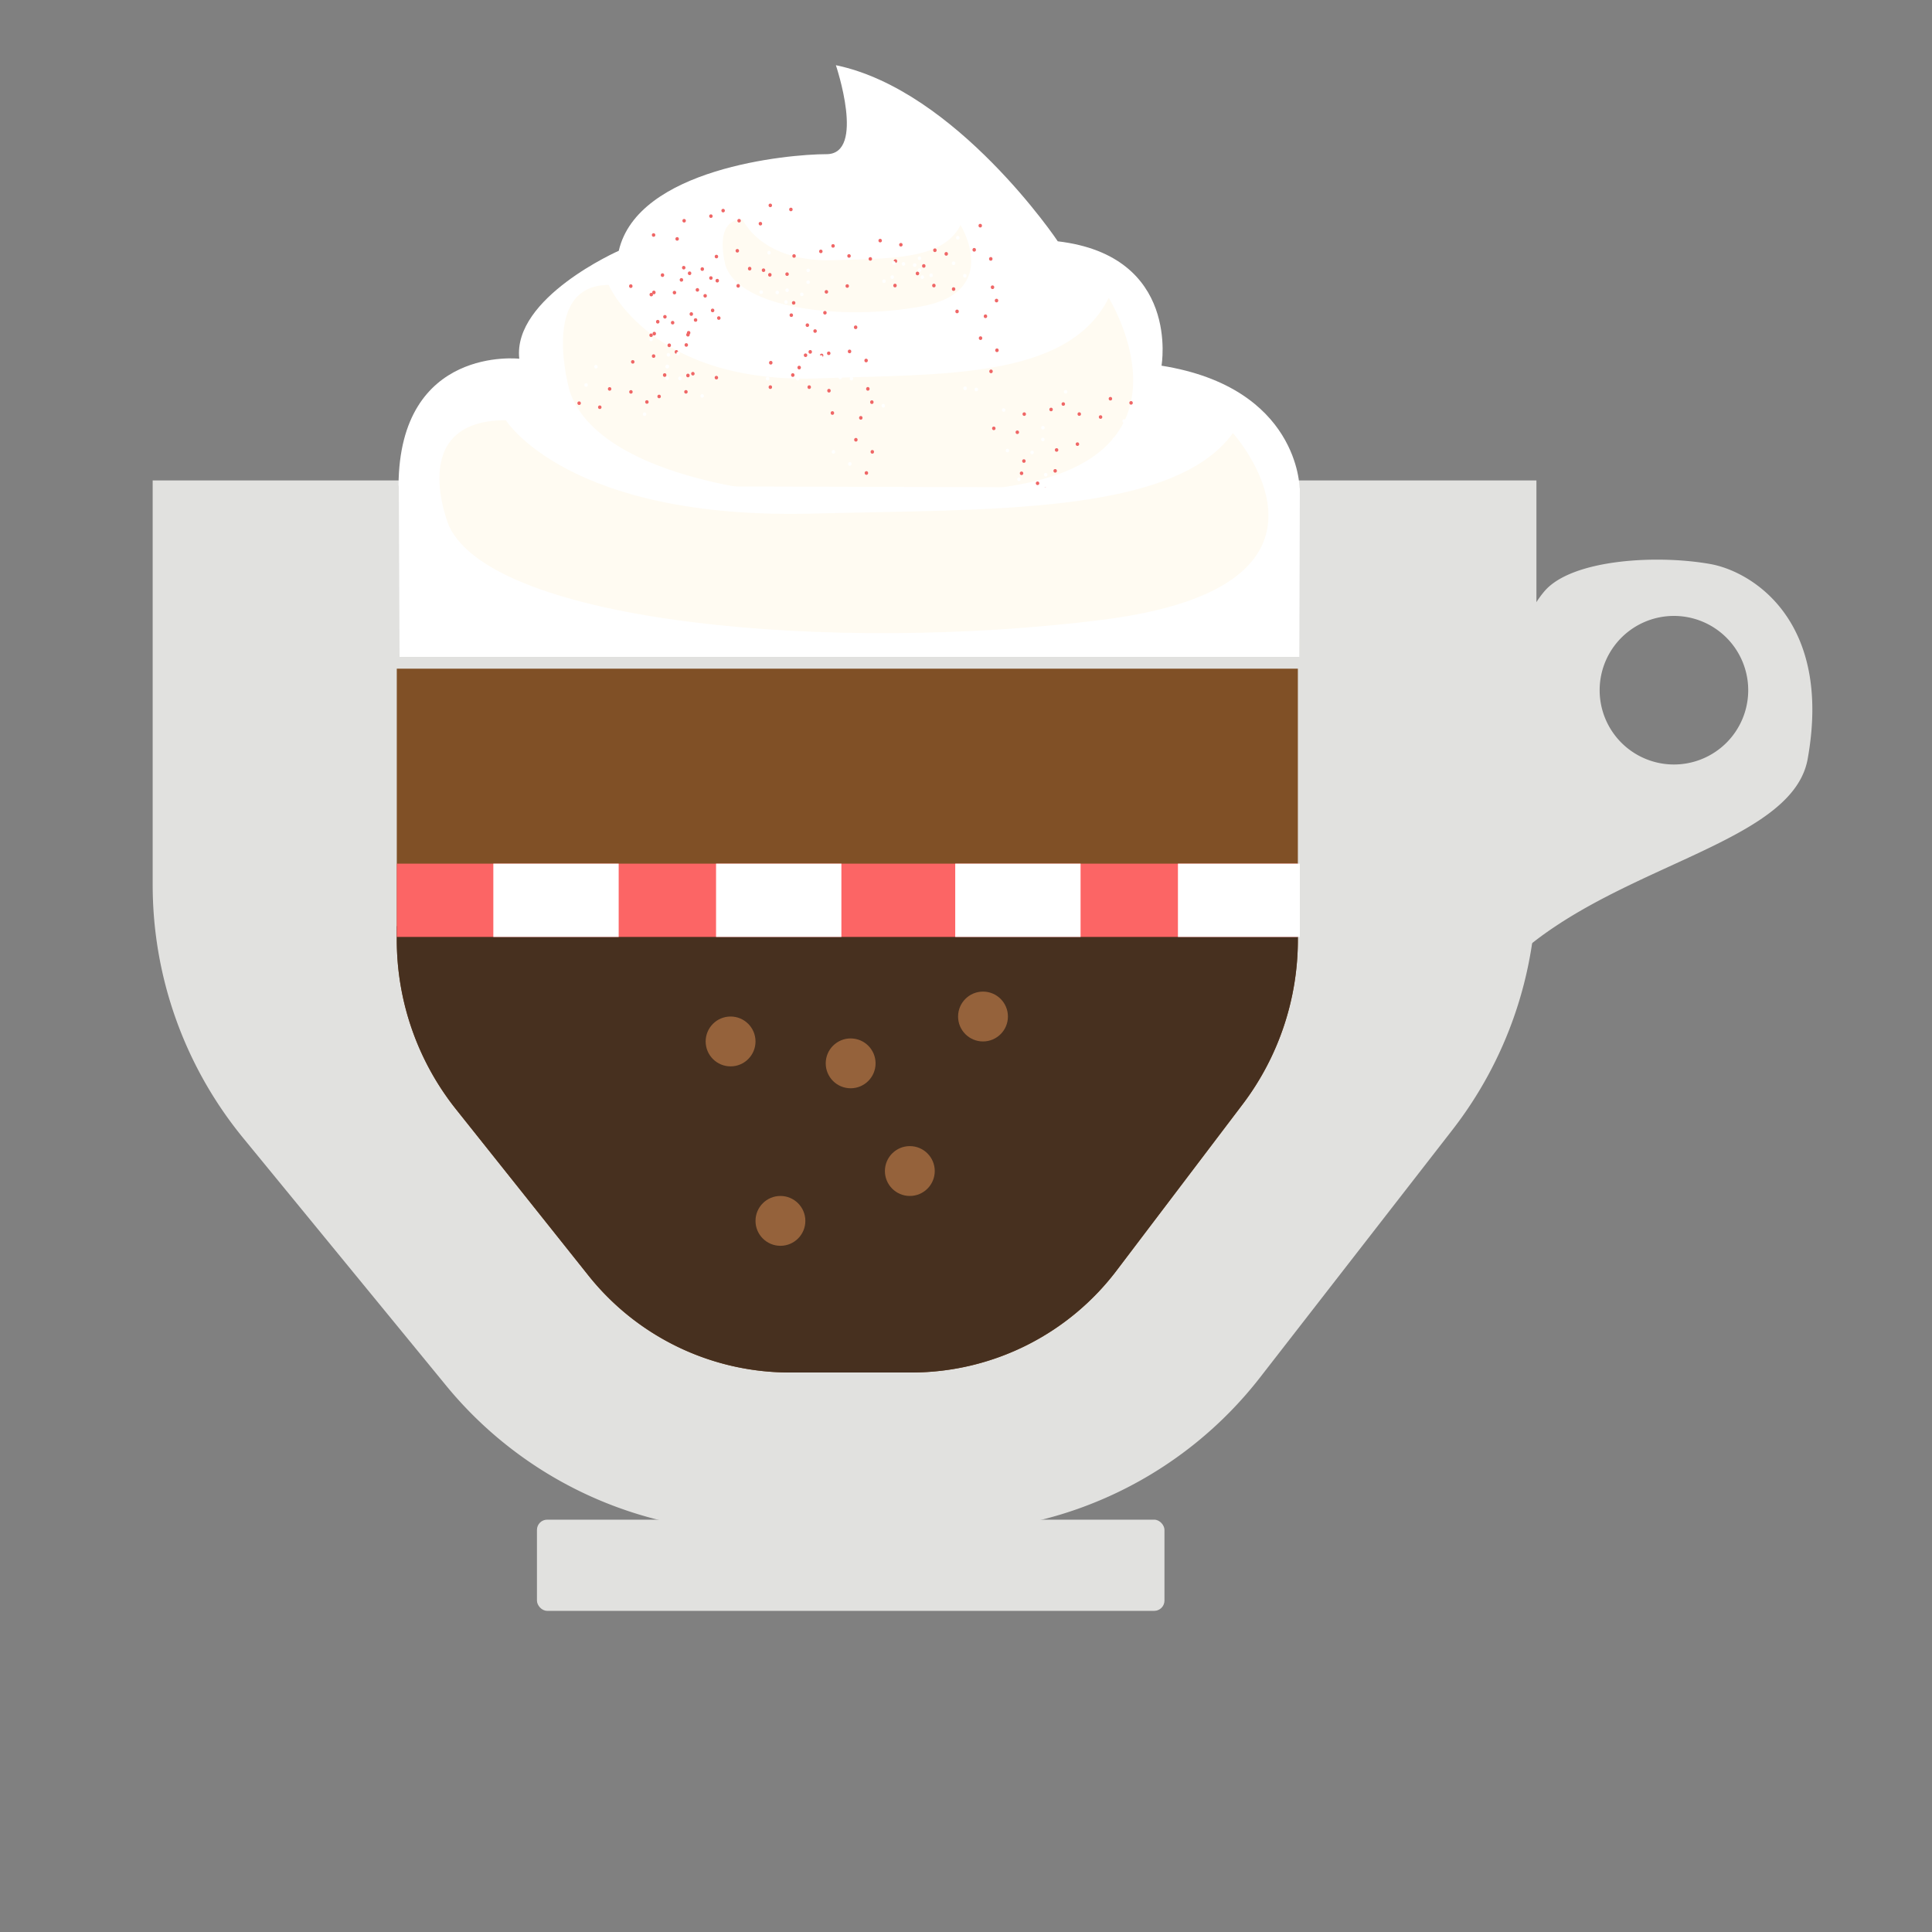 <svg id="Layer_1" data-name="Layer 1" xmlns="http://www.w3.org/2000/svg" viewBox="0 0 400 400"><rect x="0" y="0" width="400" height="400" fill="#808080" stroke="none"/><defs><style>.cls-1{fill:#e1e1df;}.cls-2{fill:#805026;}.cls-3{fill:#47301f;}.cls-4{fill:#95623b;}.cls-5{fill:#fc6565;}.cls-6{fill:#fff;}.cls-7{fill:#fffbf2;}.cls-8{fill:#ef6666;}</style></defs><title>Pepperment Mocha</title><path class="cls-1" d="M31.61,99.47V183.2a82.68,82.68,0,0,0,18.72,52.39l42,51.24a82.68,82.68,0,0,0,64,30.29h39.27a82.68,82.68,0,0,0,65.23-31.87L300.65,234a82.68,82.68,0,0,0,17.45-50.81V99.47Z"/><rect class="cls-1" x="111.17" y="314.63" width="129.92" height="18.88" rx="2.12" ry="2.12"/><path class="cls-2" d="M82.15,138.44v56.05a56.32,56.32,0,0,0,12.19,35.08l27.33,34.31a53.27,53.27,0,0,0,41.64,20.28h25.57a53.31,53.31,0,0,0,42.47-21.34l26-34.29a56.36,56.36,0,0,0,11.36-34V138.44Z"/><path class="cls-3" d="M82.15,191.74v2.75a56.32,56.32,0,0,0,12.19,35.08l27.33,34.31a53.27,53.27,0,0,0,41.64,20.28h25.57a53.31,53.31,0,0,0,42.47-21.34l26-34.29a56.36,56.36,0,0,0,11.36-34v-2.77Z"/><circle class="cls-4" cx="151.26" cy="215.62" r="5.16"/><circle class="cls-4" cx="176.13" cy="220.16" r="5.16" transform="translate(-60.42 373.59) rotate(-84.31)"/><circle class="cls-4" cx="203.52" cy="210.46" r="5.16"/><circle class="cls-4" cx="188.37" cy="242.45" r="5.16"/><circle class="cls-4" cx="161.58" cy="252.77" r="5.16"/><path class="cls-1" d="M354.18,116.79c-11.1-2-28.63-1-34.34,5.53-14.66,16.83-15.7,87.88-15.7,87.88,16.63-30.22,66.39-32.3,70.12-53.07C379.4,128.5,362.77,118.36,354.18,116.79Zm-7.61,41.49a15.38,15.38,0,1,1,15.38-15.38A15.38,15.38,0,0,1,346.56,158.28Z"/><rect class="cls-5" x="82.15" y="178.81" width="186.53" height="15.17"/><rect class="cls-6" x="102.14" y="178.81" width="25.95" height="15.17"/><rect class="cls-6" x="148.25" y="178.81" width="25.95" height="15.17"/><rect class="cls-6" x="197.77" y="178.81" width="25.95" height="15.17"/><rect class="cls-6" x="243.88" y="178.81" width="25.24" height="15.17"/><path class="cls-6" d="M173.06,13.5s6.23,18.42-1.95,18.42-39.07,3-43,20c0,0-22,9.69-20.6,22.35,0,0-24.81-2.82-25,26.22,0,0,10.5,32.47,51.87,32.47h91.87s42.69-22.61,42.81-31.95c0,0-.11-20.76-28.58-25.3,0,0,4-22.75-21.48-25.75C219.06,50,198,18.67,173.06,13.5Z"/><path class="cls-7" d="M229.55,61.67s19.71,31.67-18.68,38.67S124.55,101,117.95,81c0,0-6.36-22,8.07-22,0,0,8.8,20.67,43.75,19.33C194.7,77.38,221.09,78.67,229.55,61.67Z"/><path class="cls-7" d="M198.87,46.6s8.59,13.8-8.14,16.85-37.62.29-40.5-8.43c0,0-2.77-9.59,3.52-9.59,0,0,3.84,9,19.07,8.43C183.68,53.45,195.18,54,198.87,46.6Z"/><ellipse class="cls-8" cx="137.16" cy="56.96" rx="0.36" ry="0.38"/><ellipse class="cls-8" cx="145.4" cy="55.71" rx="0.36" ry="0.38"/><ellipse class="cls-6" cx="132.99" cy="55.67" rx="0.36" ry="0.38"/><ellipse class="cls-8" cx="135.38" cy="60.55" rx="0.36" ry="0.38"/><ellipse class="cls-8" cx="142.77" cy="56.58" rx="0.36" ry="0.38"/><ellipse class="cls-6" cx="140.74" cy="60.14" rx="0.36" ry="0.38"/><ellipse class="cls-8" cx="143.13" cy="65.02" rx="0.36" ry="0.38"/><ellipse class="cls-8" cx="130.6" cy="59.24" rx="0.36" ry="0.38"/><ellipse class="cls-6" cx="132.99" cy="64.11" rx="0.36" ry="0.38"/><ellipse class="cls-6" cx="140.5" cy="62.58" rx="0.36" ry="0.38"/><ellipse class="cls-8" cx="147.54" cy="64.27" rx="0.36" ry="0.38"/><ellipse class="cls-6" cx="146.11" cy="53.24" rx="0.36" ry="0.38"/><ellipse class="cls-8" cx="148.5" cy="58.11" rx="0.36" ry="0.38"/><ellipse class="cls-8" cx="159.39" cy="56.9" rx="0.36" ry="0.38"/><ellipse class="cls-8" cx="155.21" cy="55.62" rx="0.36" ry="0.38"/><ellipse class="cls-6" cx="157.6" cy="60.49" rx="0.36" ry="0.38"/><ellipse class="cls-6" cx="162.97" cy="60.09" rx="0.36" ry="0.38"/><ellipse class="cls-8" cx="152.83" cy="59.18" rx="0.36" ry="0.38"/><ellipse class="cls-6" cx="155.21" cy="64.06" rx="0.36" ry="0.38"/><ellipse class="cls-6" cx="162.73" cy="62.53" rx="0.36" ry="0.38"/><ellipse class="cls-6" cx="134.8" cy="70.27" rx="0.36" ry="0.38"/><ellipse class="cls-8" cx="135.46" cy="69.08" rx="0.36" ry="0.38"/><ellipse class="cls-6" cx="140.77" cy="71.8" rx="0.36" ry="0.38"/><ellipse class="cls-6" cx="138.02" cy="65.02" rx="0.36" ry="0.38"/><ellipse class="cls-6" cx="140.41" cy="69.9" rx="0.36" ry="0.38"/><ellipse class="cls-6" cx="138.38" cy="73.46" rx="0.36" ry="0.38"/><ellipse class="cls-6" cx="140.77" cy="78.34" rx="0.36" ry="0.38"/><ellipse class="cls-6" cx="138.14" cy="75.9" rx="0.36" ry="0.38"/><ellipse class="cls-8" cx="137.61" cy="77.65" rx="0.36" ry="0.38"/><ellipse class="cls-8" cx="136.18" cy="66.61" rx="0.36" ry="0.38"/><ellipse class="cls-8" cx="138.56" cy="71.49" rx="0.36" ry="0.38"/><ellipse class="cls-8" cx="142.43" cy="69.3" rx="0.36" ry="0.38"/><ellipse class="cls-8" cx="140.04" cy="72.86" rx="0.36" ry="0.38"/><ellipse class="cls-8" cx="142.43" cy="77.74" rx="0.36" ry="0.38"/><ellipse class="cls-8" cx="179.32" cy="74.64" rx="0.36" ry="0.38"/><ellipse class="cls-8" cx="180.51" cy="83.26" rx="0.36" ry="0.38"/><ellipse class="cls-6" cx="180.55" cy="70.26" rx="0.36" ry="0.38"/><ellipse class="cls-8" cx="175.89" cy="72.76" rx="0.36" ry="0.38"/><ellipse class="cls-8" cx="179.68" cy="80.51" rx="0.36" ry="0.38"/><ellipse class="cls-6" cx="176.28" cy="78.39" rx="0.36" ry="0.38"/><ellipse class="cls-8" cx="171.63" cy="80.89" rx="0.36" ry="0.38"/><ellipse class="cls-8" cx="177.15" cy="67.76" rx="0.36" ry="0.38"/><ellipse class="cls-6" cx="172.49" cy="70.26" rx="0.36" ry="0.38"/><ellipse class="cls-6" cx="173.95" cy="78.14" rx="0.36" ry="0.38"/><ellipse class="cls-8" cx="172.34" cy="85.51" rx="0.36" ry="0.38"/><ellipse class="cls-6" cx="182.87" cy="84.01" rx="0.36" ry="0.38"/><ellipse class="cls-8" cx="178.22" cy="86.51" rx="0.36" ry="0.38"/><ellipse class="cls-8" cx="179.38" cy="97.93" rx="0.36" ry="0.38"/><ellipse class="cls-8" cx="180.6" cy="93.55" rx="0.36" ry="0.38"/><ellipse class="cls-6" cx="175.95" cy="96.05" rx="0.36" ry="0.38"/><ellipse class="cls-6" cx="176.33" cy="101.68" rx="0.36" ry="0.38"/><ellipse class="cls-8" cx="177.2" cy="91.05" rx="0.36" ry="0.38"/><ellipse class="cls-6" cx="172.55" cy="93.55" rx="0.36" ry="0.38"/><ellipse class="cls-6" cx="174.01" cy="101.43" rx="0.36" ry="0.38"/><ellipse class="cls-6" cx="166.62" cy="72.16" rx="0.36" ry="0.38"/><ellipse class="cls-8" cx="167.75" cy="72.85" rx="0.36" ry="0.38"/><ellipse class="cls-6" cx="165.16" cy="78.41" rx="0.36" ry="0.38"/><ellipse class="cls-6" cx="171.63" cy="75.54" rx="0.36" ry="0.38"/><ellipse class="cls-6" cx="166.98" cy="78.04" rx="0.36" ry="0.38"/><ellipse class="cls-6" cx="163.58" cy="75.91" rx="0.36" ry="0.38"/><ellipse class="cls-6" cx="158.92" cy="78.41" rx="0.36" ry="0.38"/><ellipse class="cls-6" cx="161.25" cy="75.66" rx="0.36" ry="0.38"/><ellipse class="cls-8" cx="159.58" cy="75.1" rx="0.36" ry="0.38"/><ellipse class="cls-8" cx="170.11" cy="73.6" rx="0.36" ry="0.38"/><ellipse class="cls-8" cx="165.46" cy="76.1" rx="0.36" ry="0.38"/><ellipse class="cls-8" cx="167.54" cy="80.15" rx="0.36" ry="0.38"/><ellipse class="cls-8" cx="164.14" cy="77.65" rx="0.36" ry="0.38"/><ellipse class="cls-8" cx="159.49" cy="80.15" rx="0.36" ry="0.38"/><ellipse class="cls-8" cx="205.13" cy="53.6" rx="0.36" ry="0.38"/><ellipse class="cls-8" cx="206.32" cy="62.23" rx="0.36" ry="0.38"/><ellipse class="cls-6" cx="206.35" cy="49.22" rx="0.36" ry="0.38"/><ellipse class="cls-8" cx="201.7" cy="51.72" rx="0.36" ry="0.38"/><ellipse class="cls-8" cx="205.49" cy="59.47" rx="0.36" ry="0.38"/><ellipse class="cls-6" cx="202.09" cy="57.35" rx="0.36" ry="0.38"/><ellipse class="cls-8" cx="197.43" cy="59.85" rx="0.36" ry="0.38"/><ellipse class="cls-8" cx="202.95" cy="46.72" rx="0.36" ry="0.38"/><ellipse class="cls-6" cx="198.3" cy="49.22" rx="0.36" ry="0.38"/><ellipse class="cls-6" cx="199.76" cy="57.1" rx="0.36" ry="0.38"/><ellipse class="cls-8" cx="198.15" cy="64.48" rx="0.36" ry="0.38"/><ellipse class="cls-6" cx="208.68" cy="62.98" rx="0.36" ry="0.38"/><ellipse class="cls-8" cx="204.03" cy="65.48" rx="0.36" ry="0.38"/><ellipse class="cls-8" cx="205.18" cy="76.89" rx="0.36" ry="0.38"/><ellipse class="cls-8" cx="206.41" cy="72.52" rx="0.36" ry="0.38"/><ellipse class="cls-6" cx="201.75" cy="75.02" rx="0.36" ry="0.38"/><ellipse class="cls-6" cx="202.14" cy="80.64" rx="0.36" ry="0.38"/><ellipse class="cls-8" cx="203.01" cy="70.01" rx="0.36" ry="0.38"/><ellipse class="cls-6" cx="198.35" cy="72.52" rx="0.36" ry="0.38"/><ellipse class="cls-6" cx="199.81" cy="80.39" rx="0.36" ry="0.38"/><ellipse class="cls-6" cx="192.42" cy="51.12" rx="0.36" ry="0.38"/><ellipse class="cls-8" cx="193.56" cy="51.81" rx="0.36" ry="0.38"/><ellipse class="cls-6" cx="190.96" cy="57.38" rx="0.36" ry="0.38"/><ellipse class="cls-6" cx="197.43" cy="54.5" rx="0.36" ry="0.38"/><ellipse class="cls-6" cx="192.78" cy="57" rx="0.36" ry="0.38"/><ellipse class="cls-6" cx="189.38" cy="54.88" rx="0.36" ry="0.38"/><ellipse class="cls-6" cx="184.73" cy="57.38" rx="0.36" ry="0.38"/><ellipse class="cls-6" cx="187.06" cy="54.63" rx="0.36" ry="0.38"/><ellipse class="cls-8" cx="185.39" cy="54.06" rx="0.36" ry="0.38"/><ellipse class="cls-8" cx="195.91" cy="52.56" rx="0.36" ry="0.38"/><ellipse class="cls-8" cx="191.26" cy="55.06" rx="0.36" ry="0.38"/><ellipse class="cls-8" cx="193.35" cy="59.12" rx="0.36" ry="0.38"/><ellipse class="cls-8" cx="189.95" cy="56.62" rx="0.36" ry="0.38"/><ellipse class="cls-8" cx="185.3" cy="59.12" rx="0.36" ry="0.38"/><ellipse class="cls-8" cx="212.06" cy="85.75" rx="0.36" ry="0.37" transform="translate(-7.68 22.2) rotate(-5.89)"/><ellipse class="cls-8" cx="220.14" cy="83.66" rx="0.36" ry="0.37" transform="translate(-7.42 23.02) rotate(-5.89)"/><ellipse class="cls-6" cx="207.79" cy="84.9" rx="0.36" ry="0.37" transform="translate(-7.61 21.76) rotate(-5.89)"/><ellipse class="cls-8" cx="210.62" cy="89.51" rx="0.36" ry="0.37" transform="translate(-8.07 22.07) rotate(-5.89)"/><ellipse class="cls-8" cx="217.61" cy="84.8" rx="0.36" ry="0.37" transform="translate(-7.55 22.76) rotate(-5.89)"/><ellipse class="cls-6" cx="215.92" cy="88.56" rx="0.36" ry="0.37" transform="translate(-7.94 22.61) rotate(-5.89)"/><ellipse class="cls-8" cx="218.75" cy="93.17" rx="0.36" ry="0.37" transform="translate(-8.4 22.93) rotate(-5.89)"/><ellipse class="cls-8" cx="205.75" cy="88.7" rx="0.36" ry="0.37" transform="translate(-8.01 21.57) rotate(-5.89)"/><ellipse class="cls-6" cx="208.58" cy="93.3" rx="0.36" ry="0.37" transform="translate(-8.47 21.88) rotate(-5.89)"/><ellipse class="cls-6" cx="215.91" cy="91.01" rx="0.36" ry="0.37" transform="translate(-8.2 22.62) rotate(-5.89)"/><ellipse class="cls-8" cx="223.07" cy="91.97" rx="0.36" ry="0.37" transform="translate(-8.26 23.36) rotate(-5.89)"/><ellipse class="cls-6" cx="220.62" cy="81.13" rx="0.36" ry="0.37" transform="translate(-7.16 23.05) rotate(-5.89)"/><ellipse class="cls-8" cx="223.45" cy="85.74" rx="0.36" ry="0.37" transform="translate(-7.62 23.37) rotate(-5.89)"/><ellipse class="cls-8" cx="234.17" cy="83.42" rx="0.36" ry="0.37" transform="translate(-7.32 24.46) rotate(-5.89)"/><ellipse class="cls-8" cx="229.9" cy="82.57" rx="0.36" ry="0.37" transform="translate(-7.26 24.01) rotate(-5.89)"/><ellipse class="cls-6" cx="232.73" cy="87.18" rx="0.36" ry="0.37" transform="translate(-7.71 24.33) rotate(-5.89)"/><ellipse class="cls-6" cx="238.03" cy="86.22" rx="0.36" ry="0.37" transform="translate(-7.59 24.87) rotate(-5.89)"/><ellipse class="cls-8" cx="227.86" cy="86.36" rx="0.36" ry="0.37" transform="translate(-7.66 23.82) rotate(-5.89)"/><ellipse class="cls-6" cx="230.69" cy="90.97" rx="0.36" ry="0.37" transform="translate(-8.11 24.14) rotate(-5.89)"/><ellipse class="cls-6" cx="238.02" cy="88.67" rx="0.36" ry="0.37" transform="translate(-7.84 24.88) rotate(-5.89)"/><ellipse class="cls-6" cx="210.96" cy="99.25" rx="0.36" ry="0.37" transform="translate(-9.07 22.16) rotate(-5.89)"/><ellipse class="cls-8" cx="211.5" cy="98" rx="0.36" ry="0.37" transform="translate(-8.94 22.21) rotate(-5.89)"/><ellipse class="cls-6" cx="217.04" cy="100.16" rx="0.36" ry="0.37" transform="translate(-9.13 22.79) rotate(-5.89)"/><ellipse class="cls-6" cx="213.67" cy="93.69" rx="0.36" ry="0.37" transform="translate(-8.48 22.41) rotate(-5.89)"/><ellipse class="cls-6" cx="216.5" cy="98.3" rx="0.36" ry="0.37" transform="translate(-8.94 22.72) rotate(-5.89)"/><ellipse class="cls-6" cx="214.82" cy="102.05" rx="0.36" ry="0.37" transform="translate(-9.33 22.57) rotate(-5.89)"/><ellipse class="cls-6" cx="217.65" cy="106.66" rx="0.36" ry="0.37" transform="translate(-9.79 22.88) rotate(-5.89)"/><ellipse class="cls-6" cx="214.81" cy="104.5" rx="0.36" ry="0.37" transform="translate(-9.58 22.58) rotate(-5.89)"/><ellipse class="cls-8" cx="214.44" cy="106.3" rx="0.36" ry="0.37" transform="translate(-9.77 22.55) rotate(-5.89)"/><ellipse class="cls-8" cx="211.98" cy="95.47" rx="0.36" ry="0.37" transform="translate(-8.67 22.24) rotate(-5.89)"/><ellipse class="cls-8" cx="214.81" cy="100.07" rx="0.36" ry="0.37" transform="translate(-9.13 22.56) rotate(-5.89)"/><ellipse class="cls-8" cx="218.46" cy="97.5" rx="0.36" ry="0.37" transform="translate(-8.85 22.92) rotate(-5.89)"/><ellipse class="cls-8" cx="216.41" cy="101.29" rx="0.36" ry="0.37" transform="translate(-9.25 22.73) rotate(-5.89)"/><ellipse class="cls-8" cx="219.24" cy="105.9" rx="0.36" ry="0.37" transform="translate(-9.7 23.04) rotate(-5.89)"/><ellipse class="cls-8" cx="164.4" cy="53.01" rx="0.36" ry="0.37" transform="translate(-4.57 17.14) rotate(-5.89)"/><ellipse class="cls-8" cx="172.47" cy="50.92" rx="0.36" ry="0.37" transform="translate(-4.31 17.96) rotate(-5.89)"/><ellipse class="cls-6" cx="160.12" cy="52.16" rx="0.36" ry="0.37" transform="matrix(0.99, -0.1, 0.1, 0.99, -4.51, 16.7)"/><ellipse class="cls-8" cx="162.95" cy="56.77" rx="0.36" ry="0.37" transform="translate(-4.96 17.01) rotate(-5.89)"/><ellipse class="cls-8" cx="169.94" cy="52.06" rx="0.36" ry="0.37" transform="translate(-4.44 17.7) rotate(-5.89)"/><ellipse class="cls-6" cx="168.26" cy="55.82" rx="0.36" ry="0.37" transform="matrix(0.99, -0.1, 0.1, 0.99, -4.84, 17.55)"/><ellipse class="cls-8" cx="171.09" cy="60.43" rx="0.36" ry="0.37" transform="translate(-5.29 17.87) rotate(-5.89)"/><ellipse class="cls-8" cx="158.08" cy="55.95" rx="0.36" ry="0.37" transform="translate(-4.91 16.51) rotate(-5.89)"/><ellipse class="cls-6" cx="160.91" cy="60.56" rx="0.36" ry="0.37" transform="translate(-5.36 16.82) rotate(-5.89)"/><ellipse class="cls-6" cx="168.25" cy="58.27" rx="0.36" ry="0.37" transform="matrix(0.99, -0.1, 0.1, 0.99, -5.09, 17.56)"/><ellipse class="cls-8" cx="175.41" cy="59.23" rx="0.36" ry="0.37" transform="translate(-5.15 18.3) rotate(-5.89)"/><ellipse class="cls-6" cx="172.95" cy="48.39" rx="0.36" ry="0.37" transform="translate(-4.05 17.99) rotate(-5.89)"/><ellipse class="cls-8" cx="175.78" cy="53" rx="0.36" ry="0.37" transform="translate(-4.51 18.31) rotate(-5.89)"/><ellipse class="cls-8" cx="186.51" cy="50.68" rx="0.36" ry="0.37" transform="translate(-4.21 19.4) rotate(-5.89)"/><ellipse class="cls-8" cx="182.23" cy="49.83" rx="0.36" ry="0.37" transform="translate(-4.15 18.95) rotate(-5.89)"/><ellipse class="cls-6" cx="185.06" cy="54.44" rx="0.36" ry="0.37" transform="translate(-4.61 19.27) rotate(-5.89)"/><ellipse class="cls-6" cx="190.37" cy="53.48" rx="0.36" ry="0.37" transform="translate(-4.48 19.81) rotate(-5.89)"/><ellipse class="cls-8" cx="180.19" cy="53.62" rx="0.36" ry="0.37" transform="translate(-4.55 18.76) rotate(-5.89)"/><ellipse class="cls-6" cx="183.02" cy="58.23" rx="0.36" ry="0.37" transform="translate(-5.01 19.08) rotate(-5.89)"/><ellipse class="cls-6" cx="190.36" cy="55.93" rx="0.36" ry="0.37" transform="translate(-4.73 19.82) rotate(-5.89)"/><ellipse class="cls-6" cx="163.29" cy="66.51" rx="0.36" ry="0.37" transform="translate(-5.96 17.1) rotate(-5.89)"/><ellipse class="cls-8" cx="163.83" cy="65.26" rx="0.36" ry="0.37" transform="translate(-5.83 17.15) rotate(-5.89)"/><ellipse class="cls-6" cx="169.37" cy="67.42" rx="0.36" ry="0.37" transform="translate(-6.02 17.73) rotate(-5.89)"/><ellipse class="cls-6" cx="166.01" cy="60.95" rx="0.36" ry="0.37" transform="translate(-5.38 17.35) rotate(-5.89)"/><ellipse class="cls-6" cx="168.84" cy="65.56" rx="0.36" ry="0.37" transform="matrix(0.99, -0.1, 0.1, 0.99, -5.83, 17.66)"/><ellipse class="cls-6" cx="167.15" cy="69.31" rx="0.36" ry="0.37" transform="translate(-6.23 17.51) rotate(-5.89)"/><ellipse class="cls-6" cx="169.98" cy="73.92" rx="0.36" ry="0.37" transform="translate(-6.68 17.82) rotate(-5.89)"/><ellipse class="cls-6" cx="167.14" cy="71.76" rx="0.36" ry="0.37" transform="translate(-6.48 17.52) rotate(-5.89)"/><ellipse class="cls-8" cx="166.77" cy="73.56" rx="0.36" ry="0.37" transform="translate(-6.66 17.49) rotate(-5.89)"/><ellipse class="cls-8" cx="164.32" cy="62.72" rx="0.36" ry="0.37" transform="translate(-5.57 17.18) rotate(-5.89)"/><ellipse class="cls-8" cx="167.15" cy="67.33" rx="0.36" ry="0.37" transform="translate(-6.02 17.5) rotate(-5.89)"/><ellipse class="cls-8" cx="170.79" cy="64.76" rx="0.36" ry="0.37" transform="translate(-5.74 17.86) rotate(-5.89)"/><ellipse class="cls-8" cx="168.75" cy="68.55" rx="0.36" ry="0.37" transform="translate(-6.14 17.67) rotate(-5.89)"/><ellipse class="cls-8" cx="171.58" cy="73.16" rx="0.36" ry="0.37" transform="translate(-6.6 17.98) rotate(-5.89)"/><ellipse class="cls-8" cx="141.64" cy="45.71" rx="0.36" ry="0.37" transform="translate(-3.94 14.77) rotate(-5.89)"/><ellipse class="cls-8" cx="149.71" cy="43.62" rx="0.36" ry="0.37" transform="translate(-3.68 15.58) rotate(-5.89)"/><ellipse class="cls-6" cx="137.36" cy="44.87" rx="0.36" ry="0.37" transform="matrix(0.99, -0.1, 0.1, 0.99, -3.88, 14.32)"/><ellipse class="cls-8" cx="140.19" cy="49.47" rx="0.36" ry="0.37" transform="translate(-4.33 14.64) rotate(-5.89)"/><ellipse class="cls-8" cx="147.18" cy="44.76" rx="0.36" ry="0.37" transform="translate(-3.81 15.33) rotate(-5.89)"/><ellipse class="cls-6" cx="145.5" cy="48.52" rx="0.36" ry="0.37" transform="translate(-4.21 15.18) rotate(-5.89)"/><ellipse class="cls-8" cx="148.33" cy="53.13" rx="0.36" ry="0.37" transform="translate(-4.67 15.49) rotate(-5.89)"/><ellipse class="cls-8" cx="135.32" cy="48.66" rx="0.36" ry="0.37" transform="translate(-4.28 14.14) rotate(-5.89)"/><ellipse class="cls-6" cx="138.15" cy="53.26" rx="0.36" ry="0.37" transform="translate(-4.73 14.45) rotate(-5.89)"/><ellipse class="cls-6" cx="145.49" cy="50.97" rx="0.36" ry="0.37" transform="translate(-4.46 15.19) rotate(-5.89)"/><ellipse class="cls-8" cx="152.65" cy="51.93" rx="0.36" ry="0.37" transform="translate(-4.52 15.93) rotate(-5.89)"/><ellipse class="cls-6" cx="150.19" cy="41.09" rx="0.36" ry="0.37" transform="translate(-3.42 15.62) rotate(-5.89)"/><ellipse class="cls-8" cx="153.02" cy="45.7" rx="0.36" ry="0.37" transform="translate(-3.88 15.94) rotate(-5.89)"/><ellipse class="cls-8" cx="163.75" cy="43.38" rx="0.36" ry="0.37" transform="translate(-3.59 17.02) rotate(-5.89)"/><ellipse class="cls-8" cx="159.48" cy="42.53" rx="0.36" ry="0.37" transform="translate(-3.52 16.58) rotate(-5.89)"/><ellipse class="cls-6" cx="162.3" cy="47.14" rx="0.36" ry="0.37" transform="translate(-3.98 16.89) rotate(-5.89)"/><ellipse class="cls-6" cx="167.61" cy="46.18" rx="0.36" ry="0.37" transform="translate(-3.85 17.43) rotate(-5.89)"/><ellipse class="cls-8" cx="157.43" cy="46.32" rx="0.36" ry="0.37" transform="translate(-3.92 16.39) rotate(-5.89)"/><ellipse class="cls-6" cx="160.26" cy="50.93" rx="0.36" ry="0.37" transform="translate(-4.38 16.7) rotate(-5.89)"/><ellipse class="cls-6" cx="167.6" cy="48.63" rx="0.36" ry="0.37" transform="translate(-4.1 17.45) rotate(-5.89)"/><ellipse class="cls-6" cx="140.53" cy="59.21" rx="0.36" ry="0.37" transform="translate(-5.33 14.73) rotate(-5.89)"/><ellipse class="cls-8" cx="141.08" cy="57.96" rx="0.36" ry="0.37" transform="translate(-5.2 14.77) rotate(-5.89)"/><ellipse class="cls-6" cx="146.61" cy="60.12" rx="0.36" ry="0.37" transform="translate(-5.39 15.35) rotate(-5.89)"/><ellipse class="cls-6" cx="143.25" cy="53.65" rx="0.36" ry="0.37" transform="translate(-4.75 14.97) rotate(-5.89)"/><ellipse class="cls-6" cx="146.08" cy="58.26" rx="0.36" ry="0.37" transform="translate(-5.2 15.29) rotate(-5.89)"/><ellipse class="cls-6" cx="144.39" cy="62.01" rx="0.36" ry="0.37" transform="translate(-5.6 15.14) rotate(-5.89)"/><ellipse class="cls-6" cx="147.22" cy="66.62" rx="0.36" ry="0.37" transform="translate(-6.06 15.45) rotate(-5.89)"/><ellipse class="cls-6" cx="144.38" cy="64.46" rx="0.36" ry="0.37" transform="translate(-5.85 15.15) rotate(-5.89)"/><ellipse class="cls-8" cx="144.01" cy="66.26" rx="0.36" ry="0.37" transform="translate(-6.04 15.12) rotate(-5.89)"/><ellipse class="cls-8" cx="141.56" cy="55.43" rx="0.36" ry="0.37" transform="translate(-4.94 14.81) rotate(-5.89)"/><ellipse class="cls-8" cx="144.39" cy="60.03" rx="0.36" ry="0.37" transform="translate(-5.4 15.12) rotate(-5.89)"/><ellipse class="cls-8" cx="148.03" cy="57.46" rx="0.36" ry="0.37" transform="matrix(0.99, -0.1, 0.1, 0.99, -5.11, 15.48)"/><ellipse class="cls-8" cx="145.99" cy="61.25" rx="0.36" ry="0.37" transform="translate(-5.51 15.3) rotate(-5.89)"/><ellipse class="cls-8" cx="148.82" cy="65.86" rx="0.36" ry="0.37" transform="translate(-5.97 15.61) rotate(-5.89)"/><ellipse class="cls-8" cx="142.01" cy="81.14" rx="0.36" ry="0.37" transform="translate(-7.57 14.99) rotate(-5.89)"/><ellipse class="cls-8" cx="133.93" cy="83.23" rx="0.36" ry="0.37" transform="translate(-7.83 14.18) rotate(-5.89)"/><ellipse class="cls-6" cx="146.28" cy="81.99" rx="0.36" ry="0.37" transform="matrix(0.99, -0.1, 0.1, 0.99, -7.64, 15.43)"/><ellipse class="cls-8" cx="143.45" cy="77.38" rx="0.36" ry="0.37" transform="translate(-7.18 15.12) rotate(-5.89)"/><ellipse class="cls-8" cx="136.46" cy="82.09" rx="0.36" ry="0.37" transform="translate(-7.7 14.43) rotate(-5.89)"/><ellipse class="cls-6" cx="138.15" cy="78.33" rx="0.36" ry="0.37" transform="translate(-7.31 14.58) rotate(-5.89)"/><ellipse class="cls-8" cx="135.32" cy="73.73" rx="0.36" ry="0.37" transform="translate(-6.85 14.27) rotate(-5.89)"/><ellipse class="cls-8" cx="148.32" cy="78.2" rx="0.36" ry="0.37" transform="translate(-7.24 15.62) rotate(-5.89)"/><ellipse class="cls-6" cx="145.5" cy="73.59" rx="0.36" ry="0.37" transform="translate(-6.78 15.31) rotate(-5.89)"/><ellipse class="cls-6" cx="138.16" cy="75.88" rx="0.36" ry="0.37" transform="translate(-7.05 14.57) rotate(-5.89)"/><ellipse class="cls-8" cx="131" cy="74.93" rx="0.36" ry="0.37" transform="translate(-6.99 13.83) rotate(-5.89)"/><ellipse class="cls-6" cx="133.45" cy="85.76" rx="0.36" ry="0.37" transform="translate(-8.09 14.14) rotate(-5.89)"/><ellipse class="cls-8" cx="130.62" cy="81.15" rx="0.36" ry="0.37" transform="translate(-7.63 13.82) rotate(-5.89)"/><ellipse class="cls-8" cx="119.9" cy="83.48" rx="0.36" ry="0.37" transform="translate(-7.93 12.74) rotate(-5.89)"/><ellipse class="cls-8" cx="124.17" cy="84.32" rx="0.36" ry="0.37" transform="translate(-7.99 13.18) rotate(-5.89)"/><ellipse class="cls-6" cx="121.34" cy="79.72" rx="0.36" ry="0.37" transform="translate(-7.54 12.87) rotate(-5.89)"/><ellipse class="cls-6" cx="116.04" cy="80.67" rx="0.36" ry="0.37" transform="translate(-7.66 12.33) rotate(-5.89)"/><ellipse class="cls-8" cx="126.21" cy="80.53" rx="0.36" ry="0.37" transform="translate(-7.59 13.37) rotate(-5.89)"/><ellipse class="cls-6" cx="123.38" cy="75.93" rx="0.36" ry="0.37" transform="translate(-7.14 13.05) rotate(-5.89)"/><ellipse class="cls-6" cx="116.05" cy="78.22" rx="0.36" ry="0.37" transform="translate(-7.41 12.31) rotate(-5.89)"/><ellipse class="cls-6" cx="143.11" cy="67.65" rx="0.36" ry="0.37" transform="translate(-6.18 15.03) rotate(-5.89)"/><ellipse class="cls-8" cx="142.57" cy="68.9" rx="0.36" ry="0.37" transform="translate(-6.31 14.99) rotate(-5.89)"/><ellipse class="cls-6" cx="137.04" cy="66.74" rx="0.36" ry="0.37" transform="translate(-6.12 14.41) rotate(-5.89)"/><ellipse class="cls-6" cx="140.4" cy="73.2" rx="0.36" ry="0.37" transform="translate(-6.77 14.79) rotate(-5.89)"/><ellipse class="cls-6" cx="137.57" cy="68.6" rx="0.36" ry="0.37" transform="translate(-6.31 14.47) rotate(-5.89)"/><ellipse class="cls-6" cx="139.26" cy="64.84" rx="0.36" ry="0.37" transform="translate(-5.92 14.62) rotate(-5.89)"/><ellipse class="cls-6" cx="136.43" cy="60.23" rx="0.36" ry="0.37" transform="translate(-5.46 14.31) rotate(-5.89)"/><ellipse class="cls-6" cx="139.26" cy="62.39" rx="0.36" ry="0.37" transform="translate(-5.66 14.61) rotate(-5.89)"/><ellipse class="cls-8" cx="139.64" cy="60.59" rx="0.36" ry="0.37" transform="translate(-5.48 14.64) rotate(-5.89)"/><ellipse class="cls-8" cx="142.09" cy="71.43" rx="0.36" ry="0.37" transform="translate(-6.58 14.95) rotate(-5.89)"/><ellipse class="cls-8" cx="139.26" cy="66.82" rx="0.36" ry="0.37" transform="translate(-6.12 14.63) rotate(-5.89)"/><ellipse class="cls-8" cx="135.62" cy="69.39" rx="0.36" ry="0.37" transform="matrix(0.99, -0.1, 0.1, 0.99, -6.4, 14.27)"/><ellipse class="cls-8" cx="137.66" cy="65.6" rx="0.36" ry="0.37" transform="translate(-6 14.46) rotate(-5.89)"/><ellipse class="cls-8" cx="134.83" cy="61" rx="0.36" ry="0.37" transform="translate(-5.54 14.15) rotate(-5.89)"/><polygon class="cls-6" points="82.72 136 82.57 100.53 269.12 101.05 269.01 136 82.72 136"/><path class="cls-7" d="M255.26,89.67s28.66,31.67-27.16,38.67S102.58,129,93,109c0,0-9.24-22,11.73-22,0,0,12.8,20.67,63.61,19.33C204.58,105.38,242.95,106.67,255.26,89.67Z"/></svg>